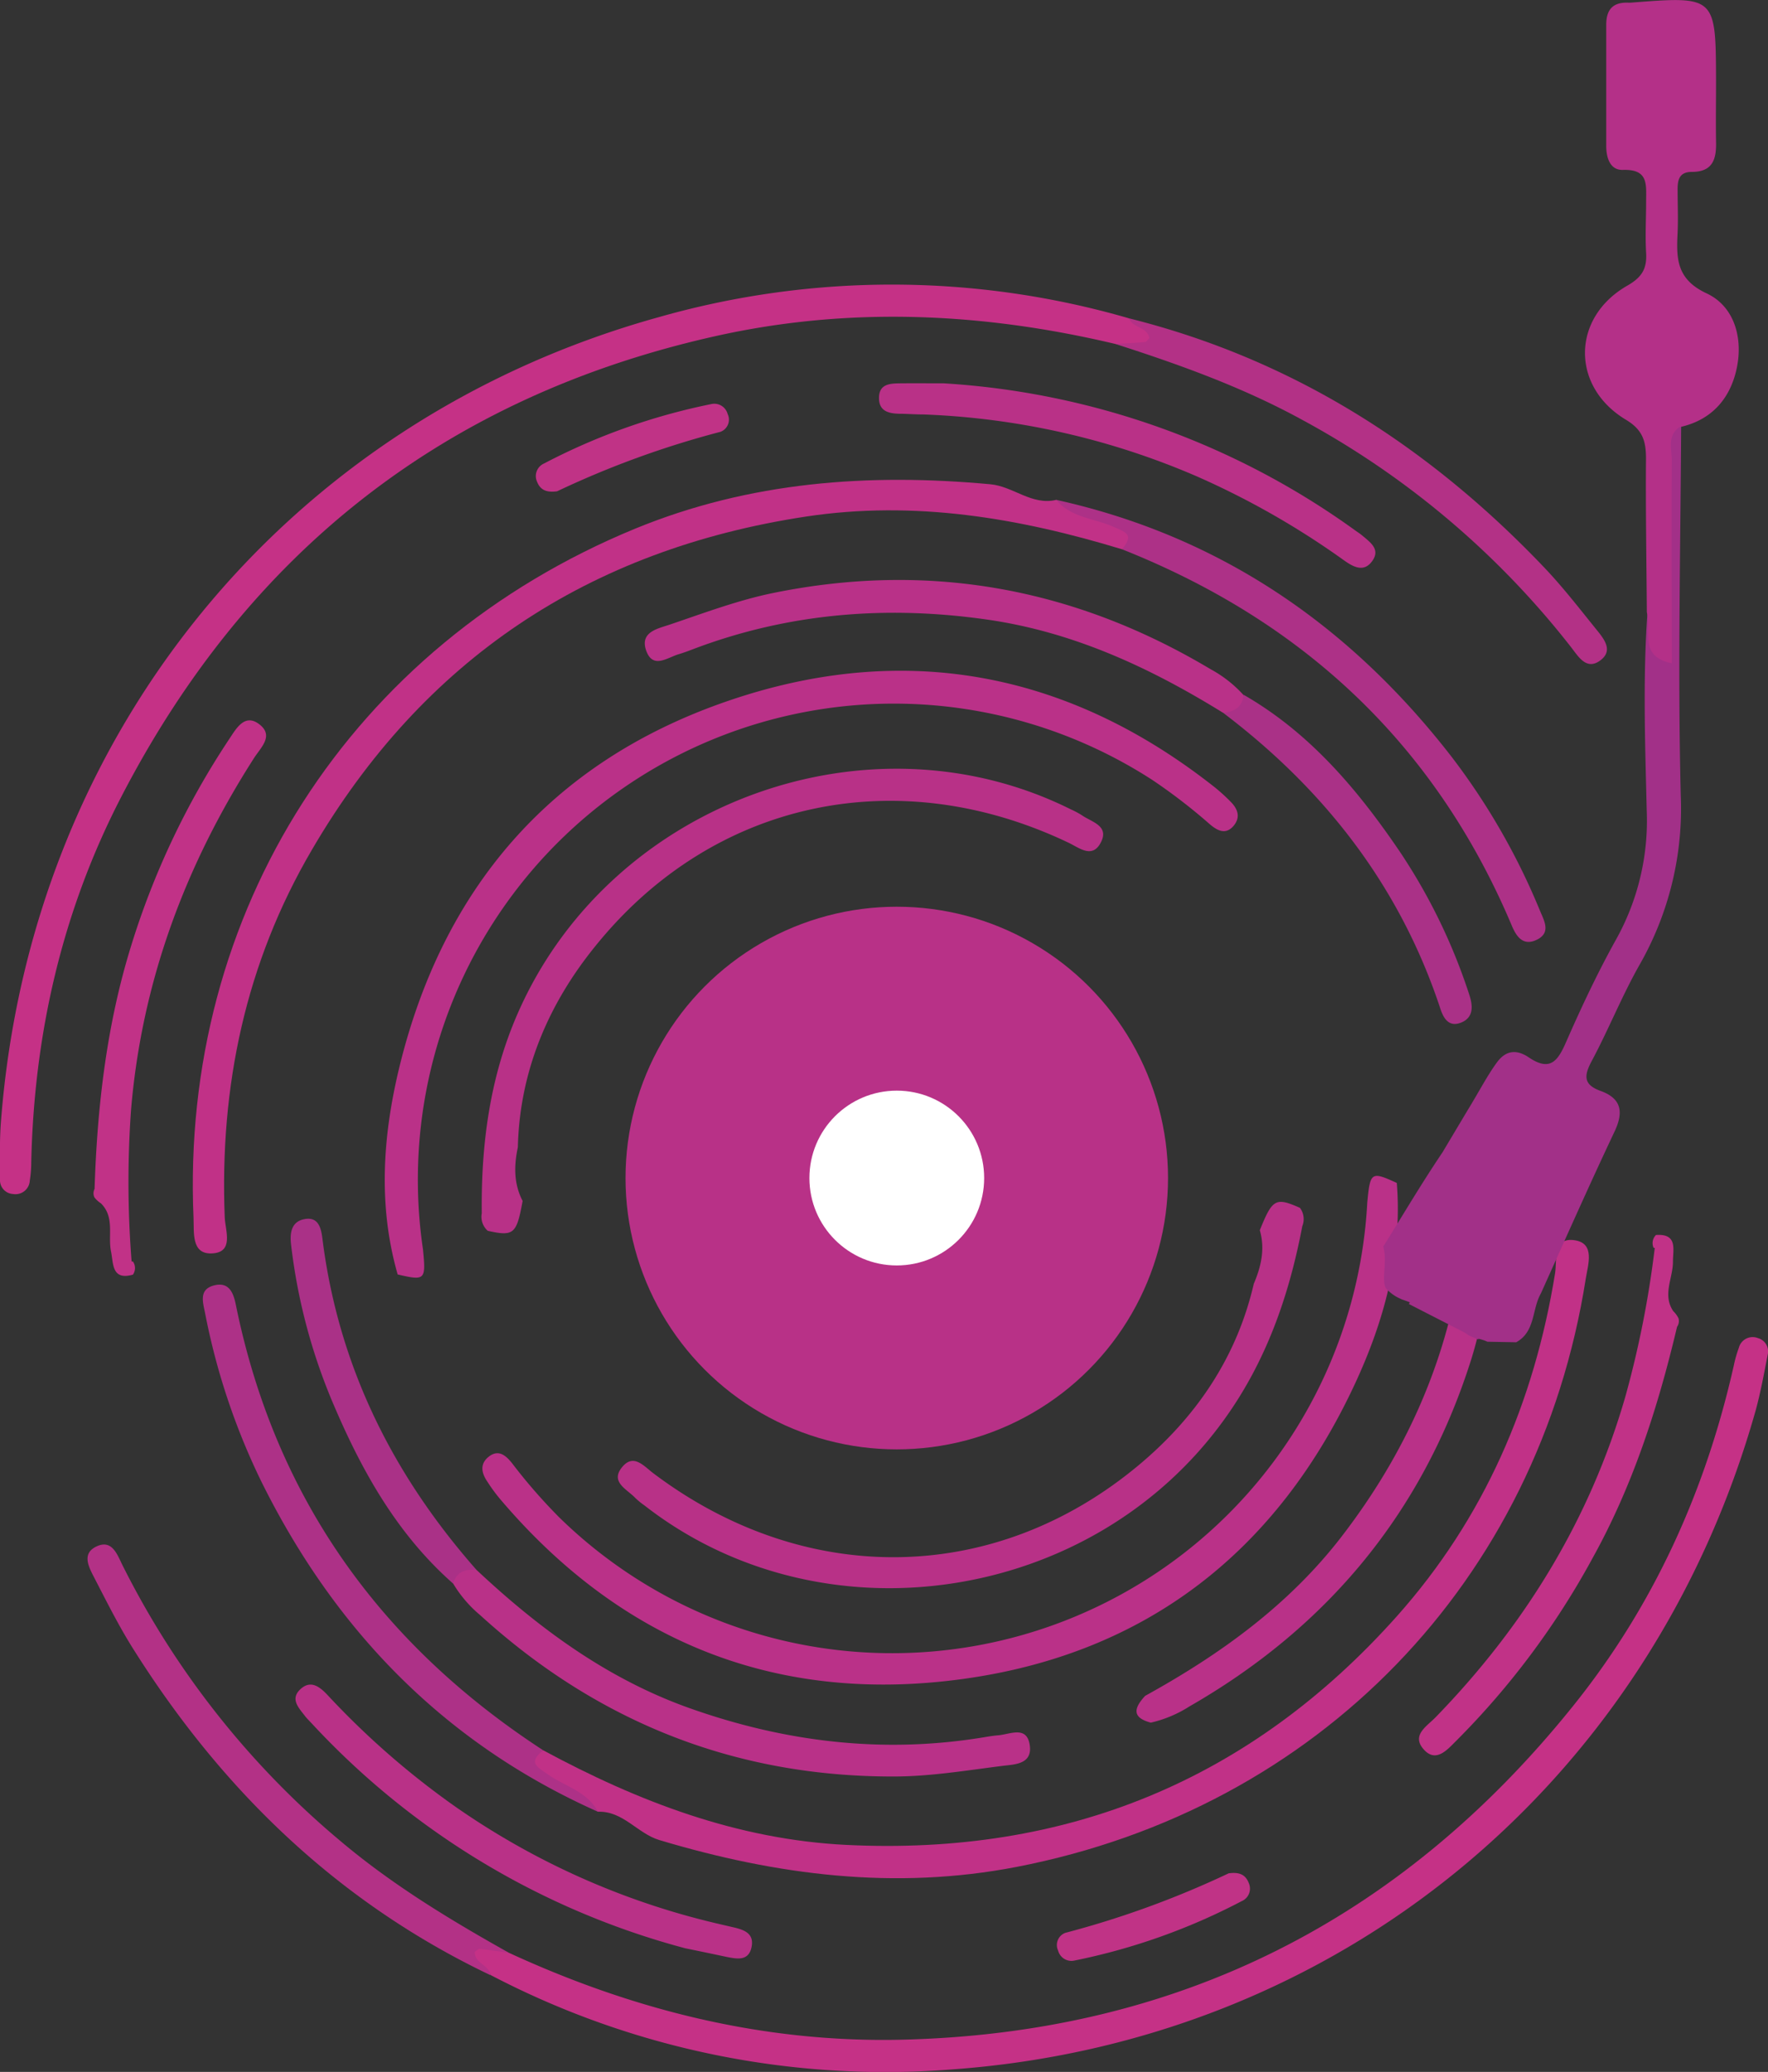 <svg xmlns="http://www.w3.org/2000/svg" viewBox="0 0 292.59 342.78"><rect x="0" y="0" width="292.59" height="342.78" fill="#333333" stroke="none"/><defs><style>.cls-1{fill:#c53186;}.cls-2{fill:#c13187;}.cls-3{fill:#ba3188;}.cls-4{fill:#b83187;}.cls-5{fill:#b93188;}.cls-6{fill:#ad3187;}.cls-7{fill:#b33186;}.cls-8{fill:#b93187;}.cls-9{fill:#c13287;}.cls-10{fill:#aa3187;}.cls-11{fill:#c03386;}.cls-12{fill:#fff;}.cls-13{fill:#a23088;}.cls-14{fill:#b43088;}</style></defs><g id="Livello_2" data-name="Livello 2"><g id="Livello_1-2" data-name="Livello 1"><path class="cls-1" d="M184.6,56.91c-22-5.22-44.14-6.24-66.28-1.28-44.63,10-77.28,35.69-98.25,76.2-9.79,18.92-14.43,39.22-14.9,60.49a19.64,19.64,0,0,1-.24,3,2.37,2.37,0,0,1-2.77,2.22A2.28,2.28,0,0,1,0,195.15c0-3.16-.09-6.33.15-9.48C5,121.66,47.32,69.59,109.06,52.46a140.84,140.84,0,0,1,77.8.21c1.18,1.49,5.24.83,3.94,3.73C189.8,58.64,186.77,57.23,184.6,56.91Z"/><path class="cls-2" d="M185.7,90.88c-17.08-5.2-34.39-8.13-52.3-5.42-36,5.45-63.39,23.66-81.77,55.11-11,18.76-15.29,39.17-14.44,60.8.08,2.22,1.61,5.86-2.16,6-3.38.13-2.9-3.45-3-5.83C29.81,150.89,58.1,106.81,105.1,87.47c19-7.8,38.66-9.21,58.81-7.35,3.79.35,6.84,3.55,10.9,2.58,3.11,1.92,6.8,2.17,10.1,3.56C188.05,87.57,188.29,88.8,185.7,90.88Z"/><path class="cls-3" d="M65.81,210.85c-3.25-11.34-2.48-22.75.21-34,7.14-29.7,25-50.59,53.83-60.67,29.29-10.25,56.71-5.28,81.23,14.11a30.2,30.2,0,0,1,2.58,2.35c1.18,1.18,1.69,2.56.48,4-1.34,1.57-2.75.72-3.92-.27a93.48,93.48,0,0,0-9.47-7.3A78.77,78.77,0,0,0,70,206.7C70.5,211.78,70.37,211.91,65.81,210.85Z"/><path class="cls-4" d="M79.73,200.74c-.13-11.77,1.42-23.19,6.36-34,15.59-34.17,57.88-49.43,91.18-32.81a14.12,14.12,0,0,1,1.76.94c1.64,1.16,4.68,1.74,3.08,4.64-1.4,2.53-3.51.76-5.22-.06-28.27-13.52-58.85-7.06-78.3,17C90.81,166,86,177.15,85.7,189.8c-.63,3-.71,6,.79,8.89-1,5.5-1.47,5.89-5.77,4.94A3.09,3.09,0,0,1,79.73,200.74Z"/><path class="cls-5" d="M202.43,117.94c-12.11-7.49-24.85-13.41-39.12-15.44-16.6-2.37-32.85-1.08-48.61,4.9-.78.3-1.56.59-2.36.83-1.92.56-4.33,2.55-5.43-.67-1-3,1.93-3.55,3.83-4.19,5.66-1.91,11.32-4.05,17.15-5.25,25.75-5.27,49.92-.87,72.46,12.6A20.45,20.45,0,0,1,205.8,115C206.69,118.24,205,118.54,202.43,117.94Z"/><path class="cls-6" d="M185.7,90.88c1.92-2.44.86-2.74-1.69-3.83-3.07-1.31-6.85-1.45-9.2-4.35,27.1,6,48.59,20.78,65.45,42.55a111.59,111.59,0,0,1,14.6,25.44c.71,1.68,1.82,3.61-.48,4.76s-3.42-.48-4.19-2.31C237.56,123.21,215.73,102.8,185.7,90.88Z"/><path class="cls-7" d="M184.6,56.91c1.63-.1,3.27-.18,4.9-.33.24,0,.45-.4.7-.65-.33-1.88-2.77-1.63-3.34-3.26,27.07,6.77,49.58,21.16,68.67,41.19,3.09,3.24,5.84,6.8,8.66,10.29,1.24,1.53,2.88,3.49.61,5.14s-3.59-.67-4.77-2.18a142.39,142.39,0,0,0-44.6-37.69C205.63,64.06,195.19,60.31,184.6,56.91Z"/><path class="cls-8" d="M156.18,63.42a129.71,129.71,0,0,1,68.09,24.33c.41.29.83.56,1.21.88,1.27,1.08,2.94,2.21,1.69,4.08-1.38,2.06-3.13,1.15-4.74,0a135.54,135.54,0,0,0-24.19-13.82,125.54,125.54,0,0,0-45.41-10.32c-1.17,0-2.33-.08-3.5-.11-1.91,0-3.93-.18-3.86-2.74.07-2.31,2-2.28,3.71-2.3C151.34,63.4,153.5,63.42,156.18,63.42Z"/><path class="cls-9" d="M15.65,196.7c.44-13.68,2-27.19,6.08-40.31a132,132,0,0,1,16.2-34.11c1.15-1.72,2.56-4.33,5-2.44s.24,3.81-.9,5.59c-11.42,17.81-18.59,37.1-20.35,58.28a167.16,167.16,0,0,0,.1,25H22a1.9,1.9,0,0,1,0,2.17c-3.52,1-3.22-1.82-3.62-3.79-.56-2.66.65-5.69-1.67-8a4.32,4.32,0,0,1-1.09-1A1.59,1.59,0,0,1,15.65,196.7Z"/><path class="cls-10" d="M202.43,117.94c1.81-.21,3.19-.91,3.37-3,10.94,6.28,18.86,15.67,25.79,25.86a95.67,95.67,0,0,1,11.55,23.72c.62,1.87.79,3.84-1.39,4.68s-3-1.06-3.48-2.62C231.57,146.52,219.18,130.63,202.43,117.94Z"/><path class="cls-11" d="M92.2,81.28c-2,.28-2.86-.41-3.33-1.6a2.27,2.27,0,0,1,1.17-3,104,104,0,0,1,27.63-9.82,2.29,2.29,0,0,1,2.75,1.64,2.15,2.15,0,0,1-1.18,2.94A153.77,153.77,0,0,0,92.2,81.28Z"/><path class="cls-11" d="M203.33,309.93c2-.28,2.86.4,3.33,1.6a2.25,2.25,0,0,1-1.17,3,103.49,103.49,0,0,1-27.63,9.82,2.28,2.28,0,0,1-2.75-1.64,2.15,2.15,0,0,1,1.18-2.93A155.38,155.38,0,0,0,203.33,309.93Z"/><circle class="cls-4" cx="148.41" cy="194.9" r="44.89"/><circle class="cls-12" cx="148.41" cy="194.9" r="14.46"/><path class="cls-1" d="M84.25,323.09c20.53,9.46,42,14.85,64.72,14.37,45.72-1,82.81-19.68,111.38-55.24,13.35-16.61,21.92-35.59,26.59-56.35a20,20,0,0,1,.82-2.87,2.36,2.36,0,0,1,3.16-1.62,2.28,2.28,0,0,1,1.62,2.74c-.6,3.1-1.17,6.22-2,9.26-17.44,61.78-69.19,104.45-133.09,109a140.86,140.86,0,0,1-76.23-15.61c-.86-1.7-5-1.85-3.12-4.43C79.5,320.36,82.19,322.34,84.25,323.09Z"/><path class="cls-2" d="M89.89,289.57c15.72,8.48,32.11,14.77,50.2,15.66,36.34,1.78,66.81-10.64,91.07-37.82,14.46-16.22,22.73-35.38,26.19-56.74.35-2.2-.42-6.07,3.3-5.47,3.34.53,2.16,4,1.79,6.3-7.86,50.11-44.31,87.71-94.21,97.37-20.13,3.89-39.72,1.37-59.1-4.44-3.65-1.09-6-4.84-10.18-4.69-2.66-2.49-6.23-3.47-9.19-5.48S86.94,291.09,89.89,289.57Z"/><path class="cls-3" d="M231.16,195.71c.94,11.75-2.07,22.79-6.93,33.24-12.87,27.7-34.54,44.63-64.77,48.81-30.74,4.26-56.63-6-76.83-29.91A28.54,28.54,0,0,1,80.57,245c-.92-1.39-1.15-2.84.31-4,1.63-1.28,2.84-.17,3.8,1a90.63,90.63,0,0,0,7.83,9A78.75,78.75,0,0,0,226.27,199C226.75,193.87,226.91,193.77,231.16,195.71Z"/><path class="cls-4" d="M215.52,202.86c-2.2,11.56-6,22.45-13,32.1-22,30.42-66.51,37-95.86,14.11a12.44,12.44,0,0,1-1.54-1.26c-1.38-1.46-4.25-2.64-2.1-5.16,1.87-2.2,3.58-.05,5.1,1.09,25,18.85,56.29,18.57,80.12-1.17,9.53-7.89,16.4-17.83,19.25-30.17,1.22-2.86,1.89-5.77,1-8.87,2.09-5.19,2.61-5.48,6.64-3.7A3.11,3.11,0,0,1,215.52,202.86Z"/><path class="cls-5" d="M78.86,259.73c10.39,9.74,21.7,18.06,35.28,22.88,15.81,5.61,32,7.56,48.63,4.82.82-.14,1.64-.27,2.47-.34,2-.18,4.75-1.65,5.19,1.73.39,3.11-2.6,3.09-4.58,3.34-5.93.75-11.9,1.74-17.85,1.75-26.28.07-49.1-9-68.53-26.69A20.58,20.58,0,0,1,75,262C74.74,258.59,76.5,258.65,78.86,259.73Z"/><path class="cls-6" d="M89.89,289.57c-2.36,2-1.37,2.52.91,4.08,2.75,1.9,6.43,2.79,8.15,6.09-25.36-11.3-43.51-30-55.72-54.67a112,112,0,0,1-9.29-27.82c-.36-1.79-1.06-3.89,1.42-4.57s3.25,1.14,3.65,3.09C45.46,247.61,62.82,271.94,89.89,289.57Z"/><path class="cls-7" d="M84.25,323.09c-1.62-.23-3.24-.48-4.87-.66-.24,0-.51.31-.82.51,0,1.9,2.4,2.14,2.63,3.85-25.19-12-44.4-30.56-59.15-54C19.65,269,17.66,265,15.59,261c-.91-1.76-2.13-4,.42-5.17s3.39,1.37,4.24,3.08A142.69,142.69,0,0,0,56.5,304.72C65.05,311.91,74.54,317.65,84.25,323.09Z"/><path class="cls-8" d="M113.4,322.33A129.66,129.66,0,0,1,51.47,285c-.34-.36-.7-.71-1-1.1-1-1.31-2.45-2.75-.85-4.34,1.76-1.74,3.3-.51,4.65.94a135.16,135.16,0,0,0,21,18.34A125.79,125.79,0,0,0,117.7,318c1.13.28,2.27.53,3.4.8,1.87.42,3.83.95,3.25,3.45-.53,2.24-2.43,1.83-4.09,1.51C118.14,323.31,116,322.86,113.4,322.33Z"/><path class="cls-9" d="M277.54,219.51c-3.15,13.32-7.31,26.26-14,38.3A131.7,131.7,0,0,1,241,288c-1.47,1.46-3.37,3.74-5.41,1.4s.53-3.78,2-5.3C252.27,269,263.11,251.45,269,231a165.26,165.26,0,0,0,4.85-24.55l-.19,0a1.9,1.9,0,0,1,.39-2.13c3.65-.25,2.8,2.43,2.81,4.43,0,2.72-1.77,5.45.05,8.17a4.24,4.24,0,0,1,.87,1.19A1.64,1.64,0,0,1,277.54,219.51Z"/><path class="cls-10" d="M78.86,259.73C77,259.58,75.55,260,75,262c-9.47-8.33-15.38-19.1-20.15-30.46A95.29,95.29,0,0,1,48.18,206c-.24-2,0-3.93,2.29-4.32s2.69,1.63,2.89,3.26C56,226,65,244,78.86,259.73Z"/><path class="cls-5" d="M189.51,280.57c12.47-6.88,23.87-15.08,32.64-26.52,10.21-13.31,17-28.1,19.57-44.78.12-.82.25-1.64.44-2.45.44-2-.11-5,3.24-4.4,3.08.58,2.14,3.42,1.77,5.38-1.11,5.88-2,11.86-3.83,17.53-8,25-23.72,43.93-46.52,57a20.2,20.2,0,0,1-6.37,2.67C187.16,284.13,187.75,282.48,189.51,280.57Z"/><rect class="cls-13" x="241.43" y="181.53" width="12.86" height="39.31" transform="translate(118.95 -90.87) rotate(27.12)"/><path class="cls-13" d="M242.79,183.83c2-3.25,3.4-6,5-8.14s3.47-1.93,5.2-.76c3.47,2.35,4.77.71,6.15-2.45,2.53-5.77,5.22-11.5,8.28-17a40.39,40.39,0,0,0,5.1-21.38c-.28-11.76-.72-23.56.33-35.32,1.52.74,1.3,2.55,2.36,3.86.11-9.76-.13-19.32.15-28.87.06-2.1-.86-5.18,2.87-5.6-.09,21.13-.6,42.26-.08,63.37a52.1,52.1,0,0,1-6.77,28c-2.95,5.18-5.17,10.79-8,16.07-1.3,2.45-1.29,3.87,1.54,4.89,3.43,1.25,3.8,3.49,2.27,6.72C263,196.08,259.05,205,255,214c-1.5,2.62-.88,6.31-4.08,8.07l-4.78-.09c-1.3-.67-3-.47-4-1.91a42.06,42.06,0,0,0-10.23-5.12c2.62-3.55,5.93-1.55,8.89-2.33,6.35.93,6.27.89,9.28-4.91s5.33-12.21,8.52-18.06c1.43-2.63.72-4.33-1.89-5.63s-4.93-2.42-6.8.91c-3.59,6.39-11.4,33.21-18,30a6.8,6.8,0,0,1-2.56-1.81c-.77-1.41.27-4.4-.43-6.89,3.25-5.21,6.37-10.5,9.8-15.58"/><path class="cls-14" d="M277.88,70.69c-2,1.47-1.2,3.65-1.21,5.52-.08,11.1,0,22.19,0,33.52-5.59-1.12-3.29-5.5-4.13-8.43-.06-8.48-.21-17-.14-25.42,0-2.87-.52-4.76-3.33-6.44-9.12-5.48-9-16.89.22-22.17,2.45-1.4,3.28-2.82,3.13-5.42-.16-2.82,0-5.65,0-8.48s.44-5.39-3.83-5.26c-2.13.07-2.78-2-2.77-4,0-6.66,0-13.31,0-20,0-2.47,1.05-3.74,3.57-3.67a4,4,0,0,0,.49,0c14.07-1.1,14.07-1.1,14.11,13,0,3.32-.05,6.65,0,10,.08,2.85-.52,5-4,5-2.09,0-2.38,1.32-2.36,3,0,2.33.1,4.66,0,7-.21,4.24-.25,7.74,4.79,10.09,4.49,2.09,6,7.14,5.06,12.07C286.5,65.72,283.44,69.51,277.88,70.69Z"/></g></g></svg>